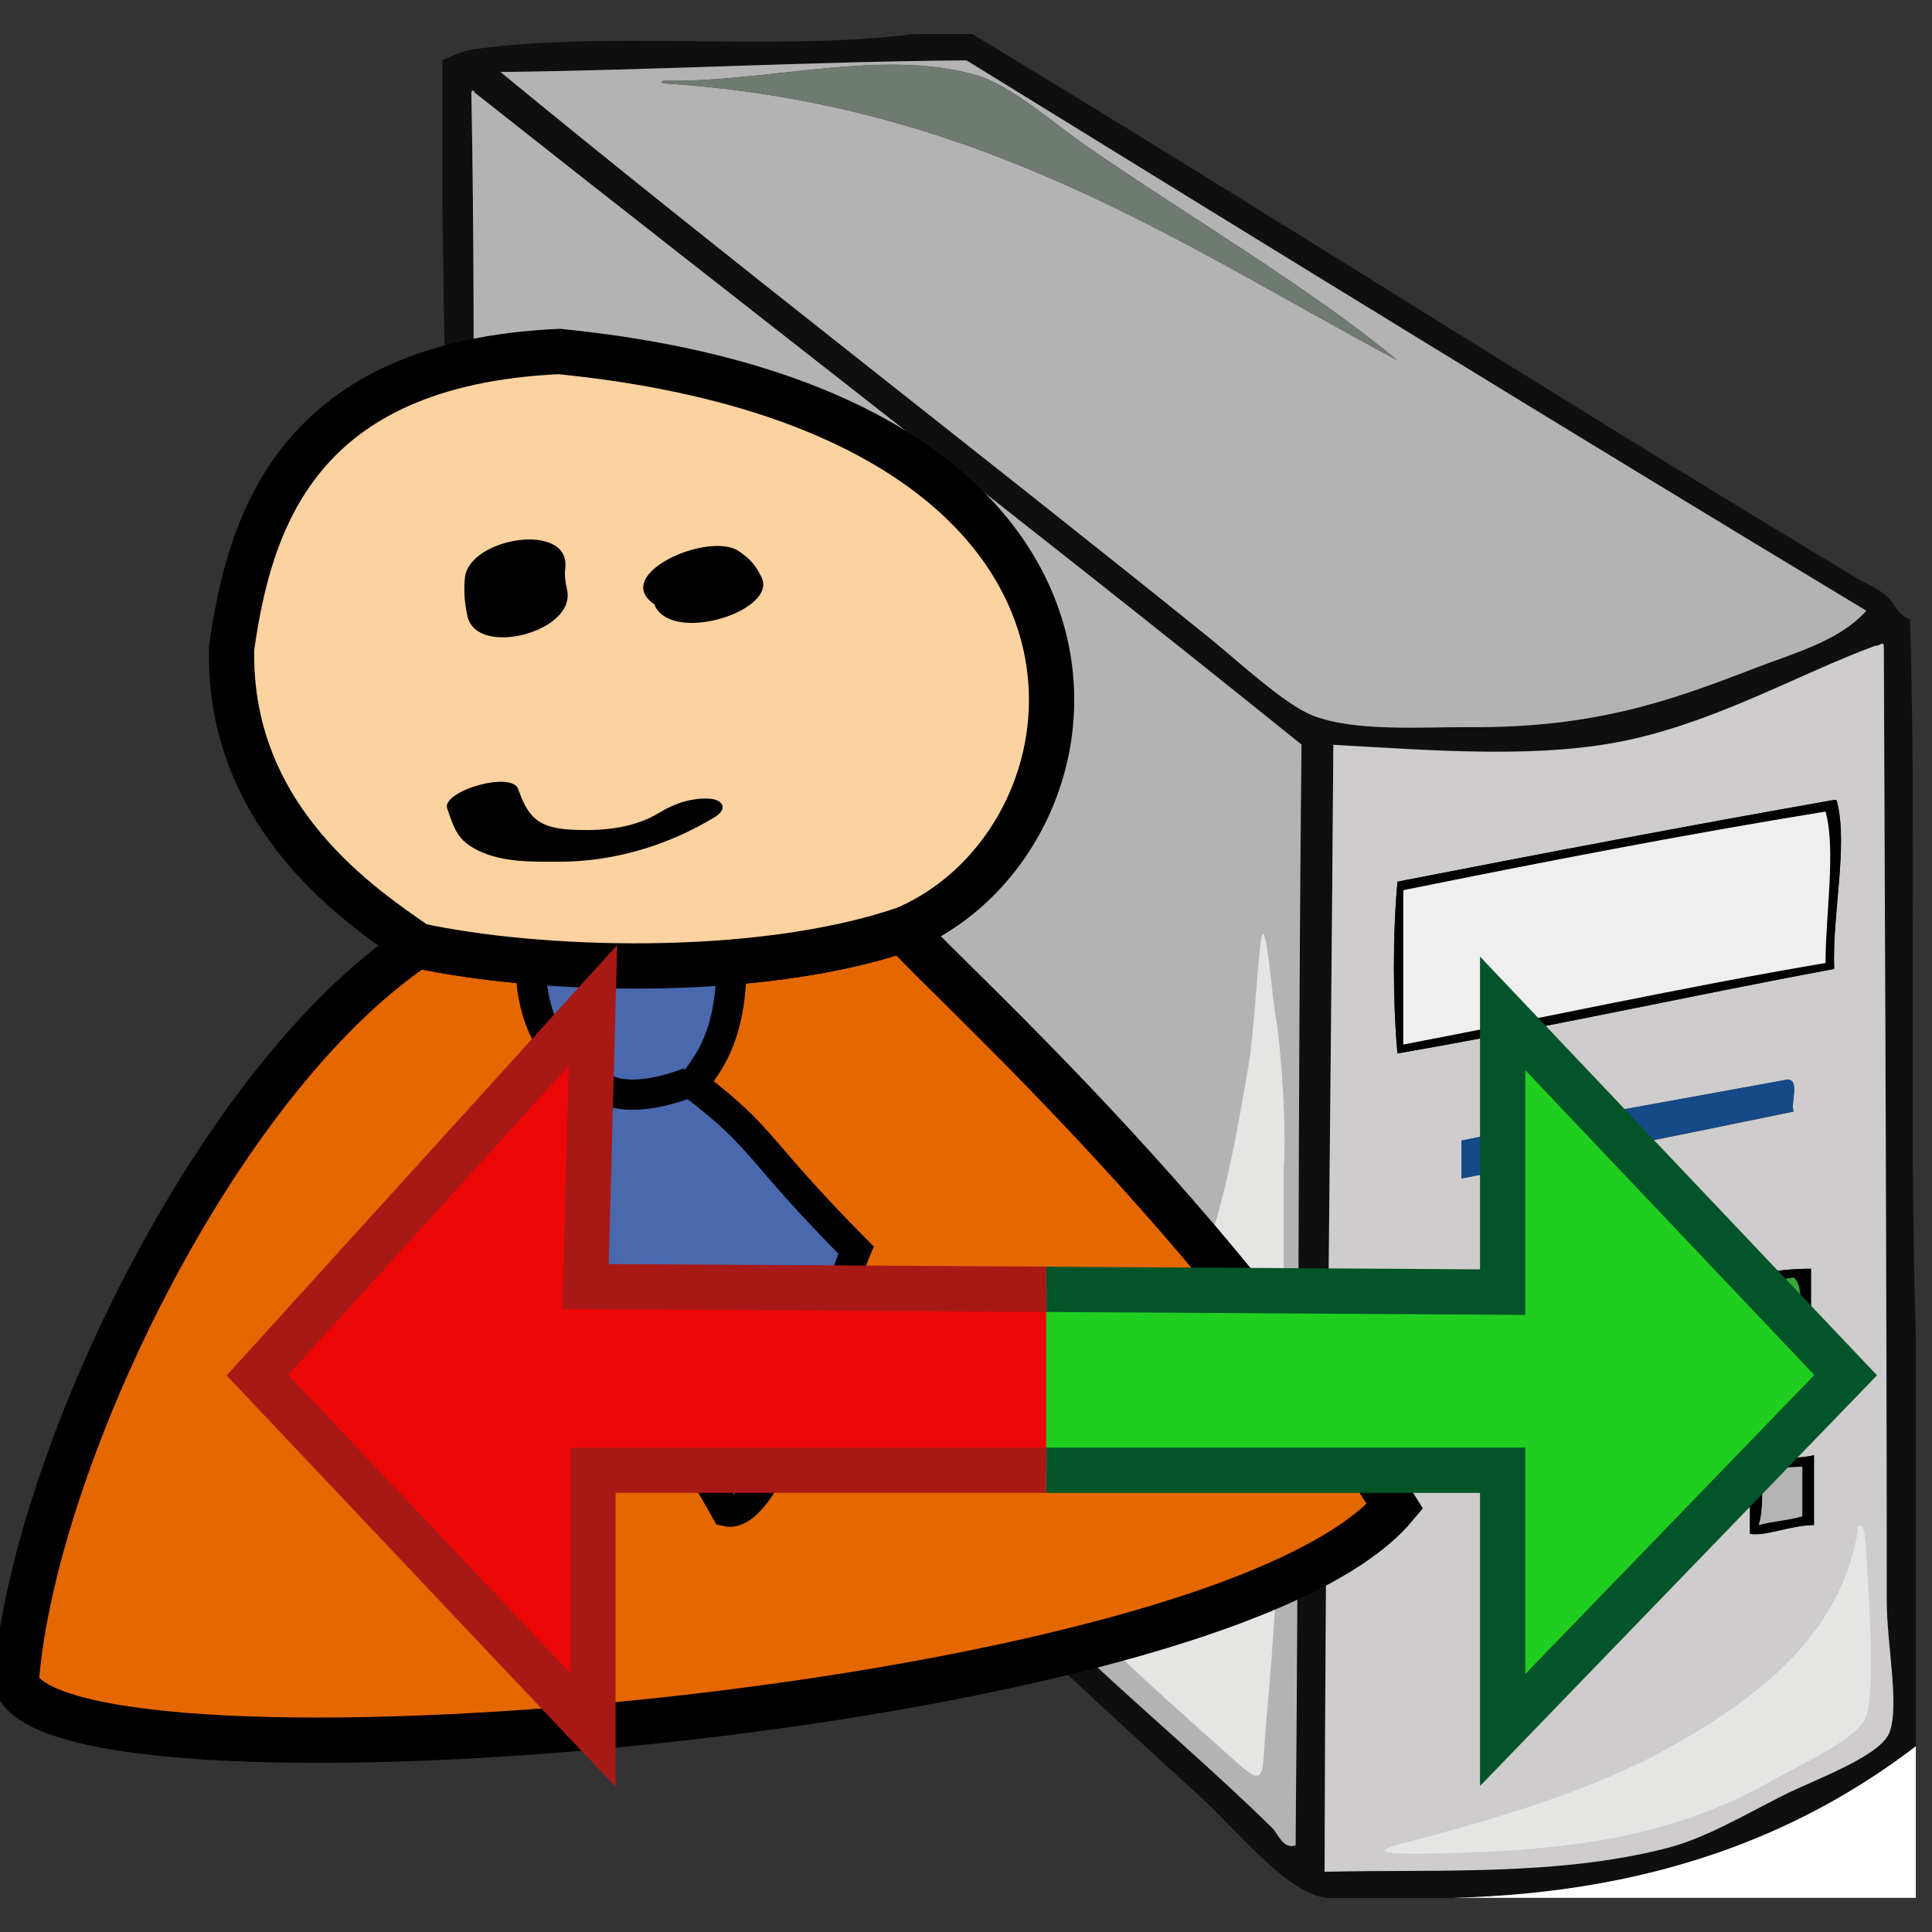 <?xml version="1.0" encoding="utf-8"?>
<!-- Generator: Adobe Illustrator 16.0.0, SVG Export Plug-In . SVG Version: 6.00 Build 0)  -->
<!DOCTYPE svg PUBLIC "-//W3C//DTD SVG 1.1//EN" "http://www.w3.org/Graphics/SVG/1.1/DTD/svg11.dtd">
<svg version="1.1" id="Calque_1" xmlns="http://www.w3.org/2000/svg" xmlns:xlink="http://www.w3.org/1999/xlink" x="0px" y="0px"
	 width="32px" height="32px" viewBox="0 0 32 32" enable-background="new 0 0 32 32" xml:space="preserve">
<rect x="0" y="0" width="32" height="32" fill="#333333" stroke="none"/>
<g>
	<path fill="#0F0F0F" d="M15.139,0.564c0.323,0,0.645,0,0.965,0c4.871,2.94,9.751,6.073,14.664,9.02
		c0.174,0.104,0.332,0.153,0.481,0.291c0.144,0.127,0.164,0.301,0.388,0.385c0.111,3.892-0.025,8.032,0.096,11.915
		c0,2.25,0,4.502,0,6.752c-1.926,1.47-4.356,2.429-7.67,2.511c-0.689,0-1.383,0-2.074,0c-0.661-0.06-1.479-1.105-2.119-1.689
		c-3.063-2.787-5.864-5.475-8.875-8.344c-0.543-0.518-1.187-1.049-1.786-1.641c-0.486-0.482-1.607-1.216-1.736-1.688
		c-0.216-0.798,0-2.815,0-3.714c0-3.597-0.101-7.299-0.144-10.854c0-0.835,0-1.671,0-2.508c0.223-0.1,0.31-0.158,0.578-0.193
		C10.143,0.511,12.854,0.854,15.139,0.564z M16.008,0.999C13.393,1.02,10.896,1.163,8.29,1.192c3.622,2.98,7.92,6.291,11.72,9.356
		c0.512,0.412,1.271,1.121,1.738,1.302c0.697,0.271,1.768,0.188,2.604,0.193c2.058,0.012,3.313-0.438,4.681-0.964
		c0.7-0.271,1.425-0.459,1.882-0.965C25.916,7.105,20.96,4.053,16.008,0.999z M7.855,1.528C7.854,1.479,7.794,1.49,7.807,1.578
		c0.092,4.547-0.029,9.697,0.145,14.325c0.027,0.738-0.139,1.619,0,2.074c0.056,0.185,0.535,0.558,0.82,0.818
		c0.895,0.826,1.759,1.58,2.556,2.365c2.356,2.316,4.421,4.203,6.752,6.367c0.995,0.924,2.07,1.842,2.99,2.75
		c0.104,0.102,0.178,0.354,0.389,0.289c0.059-6.053,0.029-12.189,0.098-18.233C17.034,8.686,12.417,5.136,7.855,1.528z
		 M31.057,10.694c-1.219,0.451-2.533,1.208-4.004,1.543c-1.468,0.334-3.244,0.193-4.968,0.096
		C22.044,18.563,21.953,24.742,21.941,31c1.927-0.045,3.822,0.072,5.644-0.385c0.646-0.164,1.245-0.525,1.931-0.869
		c0.549-0.279,1.637-0.654,1.784-1.063c0.162-0.453-0.049-1.453-0.049-2.17c0-5.354-0.03-10.756-0.048-15.822
		C31.184,10.612,31.141,10.705,31.057,10.694z"/>
	<path fill="#B4B3B3" d="M21.557,12.333c-0.065,6.044-0.039,12.181-0.098,18.233c-0.211,0.065-0.284-0.188-0.387-0.289
		c-0.92-0.908-1.997-1.824-2.992-2.75c-2.331-2.164-4.396-4.049-6.752-6.367c-0.797-0.787-1.662-1.539-2.557-2.365
		c-0.285-0.262-0.764-0.635-0.819-0.816c-0.138-0.455,0.026-1.338,0-2.074c-0.173-4.63-0.054-9.779-0.144-14.327
		C7.795,1.49,7.854,1.479,7.855,1.528C12.417,5.136,17.034,8.686,21.557,12.333z"/>
	<path fill="#CECCCC" d="M31.202,10.694c0.019,5.064,0.048,10.468,0.048,15.82c0,0.715,0.212,1.719,0.049,2.172
		c-0.146,0.406-1.234,0.781-1.785,1.062c-0.684,0.346-1.283,0.705-1.93,0.869c-1.818,0.457-3.717,0.342-5.645,0.385
		c0.014-6.256,0.103-12.438,0.145-18.665c1.725,0.098,3.5,0.24,4.969-0.098c1.471-0.336,2.785-1.091,4.004-1.542
		C31.141,10.705,31.184,10.612,31.202,10.694z M23.146,14.603c-0.08,0.839-0.08,2,0,2.845c2.455-0.425,4.81-0.947,7.232-1.4
		c-0.033-0.906,0.229-2.021,0.051-2.75c-0.002-0.029-0.009-0.057-0.051-0.049C27.945,13.677,25.543,14.136,23.146,14.603z
		 M24.208,18.893c0,0.209,0,0.42,0,0.627c1.836-0.367,3.674-0.729,5.498-1.108c-0.048-0.158,0.106-0.522-0.097-0.529
		C27.807,18.213,25.979,18.525,24.208,18.893z M28.453,21.16c0,0.498,0,0.996,0,1.494c0.49-0.119,1.016-0.205,1.543-0.289
		c0-0.449,0-0.9,0-1.352C29.43,21.01,28.991,21.135,28.453,21.16z M28.984,24.246c0,0.387,0,0.773,0,1.16
		c0.264,0.045,0.681-0.146,1.061-0.146c0-0.385,0-0.771,0-1.156C29.721,24.178,29.273,24.135,28.984,24.246z"/>
	<path d="M30.381,13.249c0.042-0.008,0.047,0.021,0.051,0.049c0.178,0.729-0.086,1.844-0.051,2.75
		c-2.425,0.453-4.779,0.976-7.234,1.4c-0.078-0.843-0.078-2.005,0-2.845C25.543,14.136,27.945,13.677,30.381,13.249z M23.243,14.747
		c0,0.853,0,1.703,0,2.554c2.339-0.443,4.616-0.945,6.993-1.349c-0.002-0.777,0.177-1.88,0-2.507
		C27.857,13.829,25.544,14.28,23.243,14.747z"/>
	<path fill="#EFEFEF" d="M30.236,13.442c0.177,0.627-0.002,1.73,0,2.507c-2.377,0.404-4.655,0.906-6.993,1.351
		c0-0.853,0-1.703,0-2.556C25.544,14.28,27.857,13.829,30.236,13.442z"/>
	<path fill="#154A89" d="M29.609,17.879c0.203,0.006,0.049,0.371,0.097,0.529c-1.824,0.379-3.662,0.744-5.498,1.111
		c0-0.209,0-0.42,0-0.629C25.979,18.525,27.807,18.213,29.609,17.879z"/>
	<path d="M29.996,21.016c0,0.449,0,0.898,0,1.353c-0.527,0.082-1.053,0.17-1.543,0.286c0-0.497,0-0.995,0-1.493
		C28.991,21.135,29.43,21.01,29.996,21.016z M28.598,21.305c0,0.387,0,0.771,0,1.156c0.387-0.094,0.838-0.125,1.205-0.238
		c-0.059-0.328,0.121-0.895-0.097-1.063C29.357,21.23,28.957,21.248,28.598,21.305z"/>
	<path fill="#35A937" d="M29.706,21.16c0.22,0.166,0.039,0.734,0.099,1.063c-0.369,0.111-0.818,0.146-1.205,0.24
		c0-0.389,0-0.771,0-1.158C28.957,21.248,29.357,21.23,29.706,21.16z"/>
	<path d="M30.045,24.102c0,0.388,0,0.771,0,1.158c-0.38,0-0.796,0.189-1.061,0.145c0-0.385,0-0.771,0-1.157
		C29.273,24.135,29.721,24.178,30.045,24.102z M29.128,24.393c0.086,0.185,0.072,0.681,0,0.867c0.229-0.063,0.501-0.076,0.724-0.145
		c0-0.273,0-0.547,0-0.82C29.586,24.303,29.326,24.318,29.128,24.393z"/>
	<path fill="#B3B4B3" d="M29.852,24.293c0,0.273,0,0.547,0,0.822c-0.224,0.066-0.494,0.082-0.724,0.145
		c0.072-0.188,0.086-0.686,0-0.869C29.326,24.318,29.586,24.303,29.852,24.293z"/>
	<path fill="#FFFFFF" d="M31.732,28.924c0,0.838,0,1.676,0,2.51c-2.559,0-5.113,0-7.67,0C27.374,31.352,29.807,30.393,31.732,28.924
		z"/>
	<path fill="#B4B3B3" d="M30.912,10.116c-0.457,0.507-1.182,0.694-1.881,0.964c-1.366,0.529-2.624,0.976-4.68,0.964
		c-0.836-0.004-1.904,0.078-2.604-0.191c-0.468-0.182-1.229-0.892-1.735-1.304C16.209,7.483,11.911,4.173,8.29,1.193
		c2.607-0.03,5.102-0.172,7.718-0.193C20.96,4.053,25.916,7.105,30.912,10.116z M18.033,2.445c-0.598-0.412-1.29-1.041-1.881-1.206
		c-1.575-0.441-3.436,0.13-5.161,0.098c-0.054,0.018-0.038,0.042,0.047,0.047c5.228,0.343,8.547,2.688,12.106,4.583
		C21.682,4.754,19.67,3.576,18.033,2.445z"/>
	<path fill="#6F7A71" d="M23.146,5.967c-3.563-1.895-6.879-4.24-12.107-4.583c-0.085-0.005-0.1-0.03-0.047-0.047
		c1.729,0.033,3.585-0.538,5.162-0.098c0.59,0.166,1.282,0.794,1.88,1.206C19.67,3.576,21.682,4.754,23.146,5.967z"/>
	<path fill="#E5E5E4" d="M30.768,25.285c0.131-0.072,0.129,0.238,0.146,0.484c0.046,0.713,0.143,2.211,0,2.649
		c-0.124,0.383-1.131,0.828-1.543,1.063c-1.43,0.807-2.893,1.143-5.211,1.207c-0.5,0.014-1.76,0.063-0.965-0.146
		c1.693-0.445,3.229-0.902,4.533-1.641c1.502-0.851,2.752-1.875,3.039-3.521C30.77,25.371,30.762,25.291,30.768,25.285z"/>
	<path fill="#E5E5E4" d="M16.971,25.963c-1.429-1.121-2.398-2.49-3.91-3.615c-0.381-0.285,0.457,0.113,0.629,0.191
		c1.054,0.477,2.192,0.986,3.617,0.82c2.478-0.287,2.983-3.439,3.377-5.74c0.074-0.436,0.123-1.335,0.192-1.976
		c0.074-0.679,0.198,0.876,0.24,1.109c0.112,0.613,0.194,1.971,0.146,2.605c0,0.817,0,1.641,0,2.461
		c-0.027,2.397-0.068,4.295-0.289,6.703c-0.078,0.848,0.021,1.127-0.482,0.676c-0.795-0.709-1.596-1.416-2.314-2.121
		C17.803,26.674,17.376,26.33,16.971,25.963z"/>
</g>
<g>
	<path fill="#FFFFFF" stroke="#000000" stroke-miterlimit="10" d="M9.531,28.25"/>
	<path fill="#E56700" stroke="#000000" stroke-width="0.75" stroke-miterlimit="10" d="M23.105,24.951
		c-2.916,3.488-22.163,5.016-22.838,2.914c0.269-3.592,3.271-9.947,6.646-12.207c1.948,0.428,5.612,0.566,8.069-0.269
		C14.902,15.526,19.971,19.881,23.105,24.951z"/>
	<path fill="#4968AD" stroke="#000000" stroke-width="0.5" stroke-miterlimit="10" d="M12.113,16.151
		c-0.051,1.216-0.502,1.568-0.627,1.812c1.215,0.934,0.99,1.021,2.691,2.742c-0.261,0.609-1.367,4.52-2.147,4.328
		c-1.729-3.094-2.706-3.389-3.235-4.785c-0.029-2.1,1.198-2.182,1.031-2.313c-0.167-0.138-0.949-0.513-1.031-1.786"/>
	<path fill="#FCD2A0" stroke="#000000" stroke-width="0.75" stroke-miterlimit="10" d="M14.982,15.39
		c-2.457,0.835-6.121,0.697-8.069,0.269c-0.845-0.595-3.147-2.064-3.076-4.93c0.298-2.101,1.091-4.711,5.425-4.907
		C19.396,6.832,18.523,13.892,14.982,15.39z"/>
	<path fill="none" stroke="#000000" stroke-width="0.5" stroke-miterlimit="10" d="M9.828,17.898
		c0.482,0.51,1.598,0.024,1.598,0.024"/>
	<g>
		<g>
			<path d="M7.407,13.39c0.12,0.35,0.175,0.533,0.516,0.699c0.403,0.197,0.892,0.184,1.329,0.184
				c0.915,0.002,1.82-0.271,2.594-0.744c0.203-0.125,0.139-0.279-0.08-0.299c-0.287-0.023-0.59,0.074-0.832,0.223
				c-0.416,0.256-0.894,0.307-1.377,0.293c-0.592-0.016-0.797-0.158-0.973-0.674C8.477,12.759,7.311,13.106,7.407,13.39L7.407,13.39
				z"/>
		</g>
	</g>
	<g>
		<g>
			<path d="M7.701,9.566c-0.023,0.219-0.006,0.43,0.043,0.645c0.156,0.684,1.807,0.254,1.648-0.443
				C9.363,9.634,9.348,9.541,9.363,9.406C9.445,8.632,7.773,8.903,7.701,9.566L7.701,9.566z"/>
		</g>
	</g>
	<g>
		<g>
			<path d="M10.838,10.009c0.003,0.01,0.006,0.019,0.01,0.027c0.31,0.633,2.032,0.076,1.766-0.473
				c-0.098-0.202-0.19-0.307-0.377-0.434C11.738,8.792,10.111,9.514,10.838,10.009L10.838,10.009z"/>
		</g>
	</g>
	<path fill="none" stroke="#000000" stroke-width="0.5" stroke-miterlimit="10" d="M18.945,15.758"/>
</g>
<path fill="#FFFFFF" stroke="#000000" stroke-miterlimit="10" d="M9.791,23.08"/>
<path fill="none" stroke="#000000" stroke-width="0.5" stroke-miterlimit="10" d="M19.205,10.589"/>
<g>
	<polyline fill="#20CE20" stroke="#025429" stroke-width="0.75" stroke-miterlimit="10" points="17.327,21.355 24.889,21.402 
		24.889,16.785 30.57,22.777 24.889,28.654 24.889,24.352 17.327,24.352 	"/>
	<polyline fill="#ED0606" stroke="#A81916" stroke-width="0.75" stroke-miterlimit="10" points="17.327,24.352 9.821,24.352 
		9.821,28.654 4.265,22.777 9.821,16.654 9.698,21.309 17.327,21.355 	"/>
</g>
</svg>
